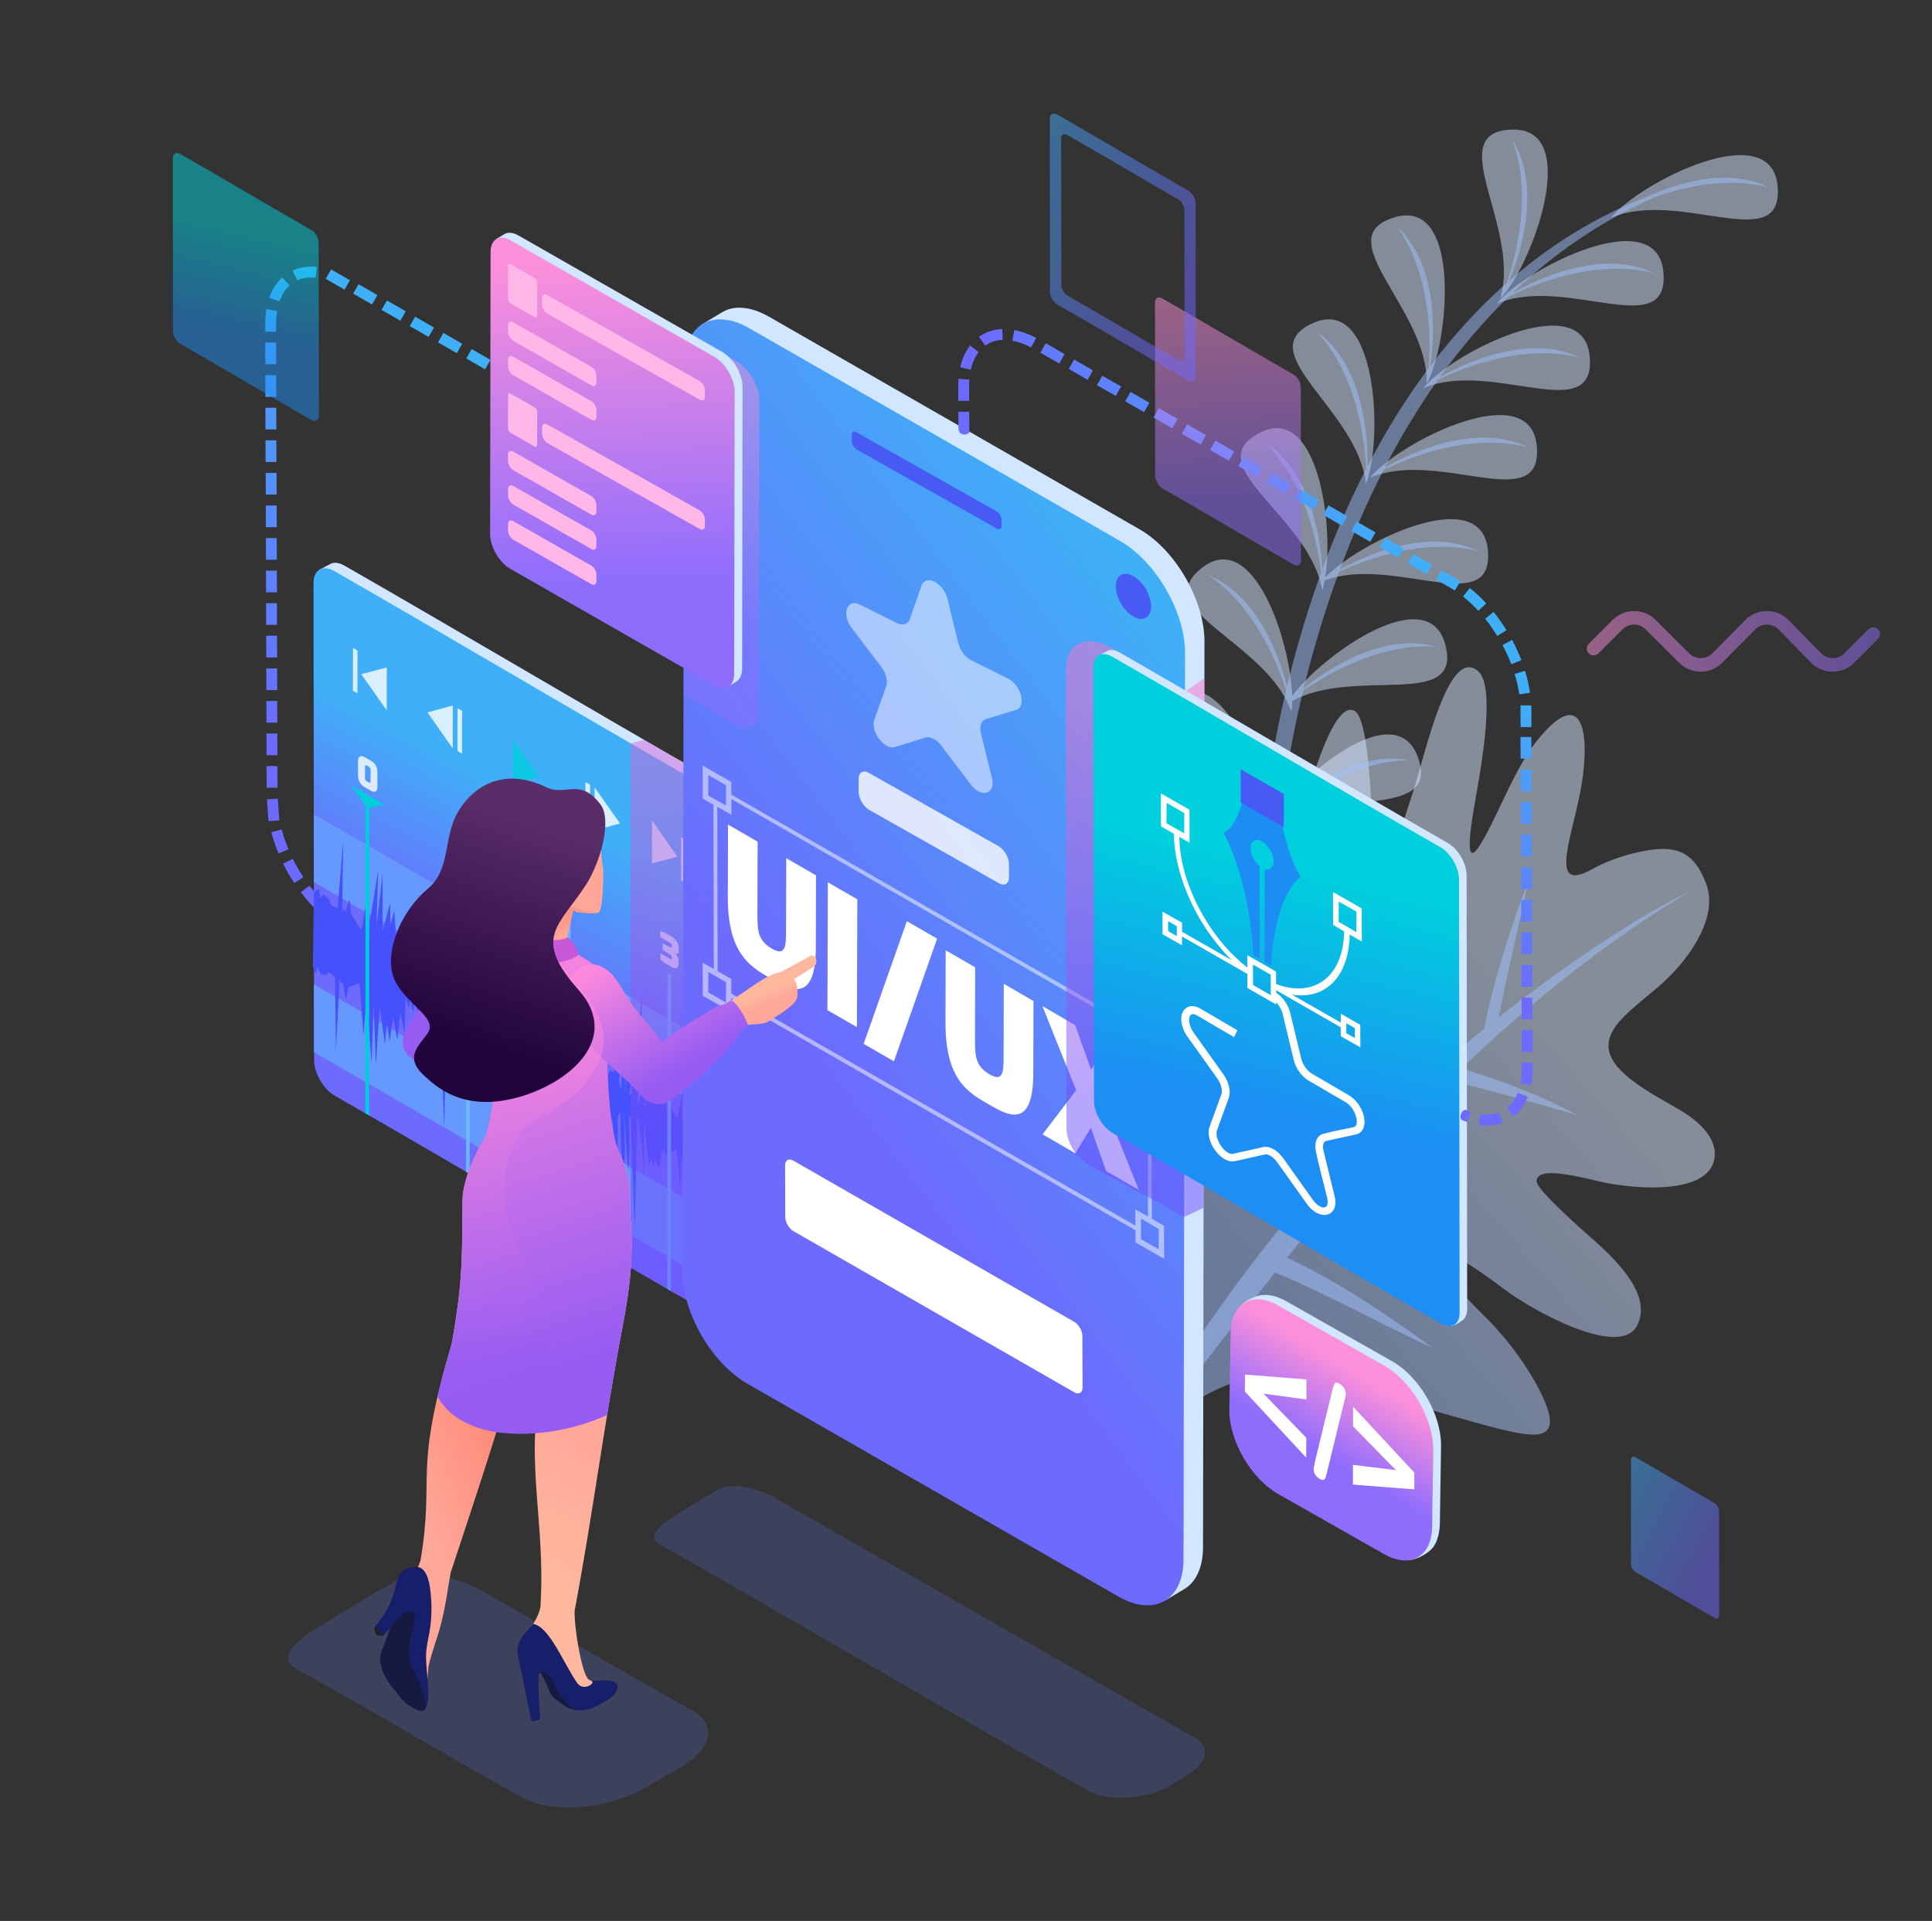 <?xml version="1.0" encoding="utf-8"?>
<!-- Generator: Adobe Illustrator 25.2.0, SVG Export Plug-In . SVG Version: 6.00 Build 0)  -->
<svg version="1.1" id="Layer_1" xmlns="http://www.w3.org/2000/svg" xmlns:xlink="http://www.w3.org/1999/xlink" x="0px" y="0px"
	 viewBox="0 0 2011.3 2000" style="enable-background:new 0 0 2011.3 2000;" xml:space="preserve">
<rect x="0" y="0" width="2011.3" height="2000" fill="#333333" stroke="none"/>
<style type="text/css">
	.st0{opacity:0.5;fill-rule:evenodd;clip-rule:evenodd;fill:url(#SVGID_1_);enable-background:new    ;}
	.st1{opacity:0.5;fill-rule:evenodd;clip-rule:evenodd;fill:#A1C3FF;enable-background:new    ;}
	.st2{opacity:0.5;fill-rule:evenodd;clip-rule:evenodd;fill:#D6E6FF;enable-background:new    ;}
	.st3{opacity:0.2;fill-rule:evenodd;clip-rule:evenodd;fill:#5F7FFB;enable-background:new    ;}
	.st4{fill-rule:evenodd;clip-rule:evenodd;fill:url(#SVGID_2_);}
	.st5{fill-rule:evenodd;clip-rule:evenodd;fill:#D0E7FF;}
	.st6{fill-rule:evenodd;clip-rule:evenodd;fill:url(#SVGID_3_);}
	.st7{fill-rule:evenodd;clip-rule:evenodd;fill:#6699FD;}
	.st8{opacity:0.8;fill-rule:evenodd;clip-rule:evenodd;fill:#FFFFFF;enable-background:new    ;}
	.st9{opacity:0.8;fill-rule:evenodd;clip-rule:evenodd;fill:#00CEDC;enable-background:new    ;}
	.st10{fill-rule:evenodd;clip-rule:evenodd;fill:#4551FB;}
	.st11{fill-rule:evenodd;clip-rule:evenodd;fill:#00CEDC;}
	.st12{fill-rule:evenodd;clip-rule:evenodd;fill:#6BB6FF;}
	.st13{opacity:0.5;fill-rule:evenodd;clip-rule:evenodd;fill:url(#SVGID_4_);enable-background:new    ;}
	.st14{fill-rule:evenodd;clip-rule:evenodd;fill:url(#SVGID_5_);}
	.st15{fill-rule:evenodd;clip-rule:evenodd;fill:#485AF4;}
	.st16{opacity:0.5;fill-rule:evenodd;clip-rule:evenodd;fill:url(#SVGID_6_);enable-background:new    ;}
	.st17{fill-rule:evenodd;clip-rule:evenodd;fill:url(#SVGID_7_);}
	.st18{fill-rule:evenodd;clip-rule:evenodd;fill:#FFB7E8;}
	.st19{fill-rule:evenodd;clip-rule:evenodd;fill:url(#SVGID_8_);}
	.st20{fill-rule:evenodd;clip-rule:evenodd;fill:#FFFFFF;}
	.st21{opacity:0.5;fill-rule:evenodd;clip-rule:evenodd;fill:#FFFFFF;enable-background:new    ;}
	.st22{opacity:0.5;fill-rule:evenodd;clip-rule:evenodd;fill:url(#SVGID_9_);enable-background:new    ;}
	.st23{fill-rule:evenodd;clip-rule:evenodd;fill:url(#SVGID_10_);}
	.st24{fill-rule:evenodd;clip-rule:evenodd;fill:#1C8DF3;}
	.st25{fill-rule:evenodd;clip-rule:evenodd;fill:url(#SVGID_11_);}
	.st26{fill-rule:evenodd;clip-rule:evenodd;fill:url(#SVGID_12_);}
	.st27{fill-rule:evenodd;clip-rule:evenodd;fill:#1F202B;}
	.st28{fill-rule:evenodd;clip-rule:evenodd;fill:#161A40;}
	.st29{fill-rule:evenodd;clip-rule:evenodd;fill:#161F69;}
	.st30{fill-rule:evenodd;clip-rule:evenodd;fill:url(#SVGID_13_);}
	.st31{fill-rule:evenodd;clip-rule:evenodd;fill:url(#SVGID_14_);}
	.st32{fill-rule:evenodd;clip-rule:evenodd;fill:url(#SVGID_15_);}
	.st33{fill-rule:evenodd;clip-rule:evenodd;fill:url(#SVGID_16_);}
	.st34{fill-rule:evenodd;clip-rule:evenodd;fill:url(#SVGID_17_);}
	.st35{opacity:0.5;fill-rule:evenodd;clip-rule:evenodd;fill:url(#SVGID_18_);enable-background:new    ;}
	.st36{fill-rule:evenodd;clip-rule:evenodd;fill:url(#SVGID_19_);}
	.st37{fill-rule:evenodd;clip-rule:evenodd;fill:#FFA698;}
	.st38{fill-rule:evenodd;clip-rule:evenodd;fill:#C758D8;}
	.st39{fill-rule:evenodd;clip-rule:evenodd;fill:url(#SVGID_20_);}
	.st40{opacity:0.5;fill-rule:evenodd;clip-rule:evenodd;fill:url(#SVGID_21_);enable-background:new    ;}
	.st41{opacity:0.5;fill-rule:evenodd;clip-rule:evenodd;fill:url(#SVGID_22_);enable-background:new    ;}
	.st42{opacity:0.5;fill-rule:evenodd;clip-rule:evenodd;fill:url(#SVGID_23_);enable-background:new    ;}
	.st43{opacity:0.5;fill-rule:evenodd;clip-rule:evenodd;fill:url(#SVGID_24_);enable-background:new    ;}
	.st44{opacity:0.5;}
	.st45{fill-rule:evenodd;clip-rule:evenodd;fill:url(#SVGID_25_);}
</style>
<g>
	<g>
		<g>
			
				<linearGradient id="SVGID_1_" gradientUnits="userSpaceOnUse" x1="1261.061" y1="679.46" x2="1591.539" y2="969.599" gradientTransform="matrix(1 0 0 -1 0 2000)">
				<stop  offset="0" style="stop-color:#A3C1FF"/>
				<stop  offset="1" style="stop-color:#D7E7FF"/>
			</linearGradient>
			<path class="st0" d="M1784.8,1206.1c-5,31.6-59,34.7-109.5,26.1c-18.3-3.1-74.3-20.7-75.6-3.1c-1,6.3,20.2,26.3,42.8,47.2
				c20.2,18.6,81.7,65,61.9,103.7c-18,35.1-109.7-16.1-137-36.7c-93.5-70.6-96.6-46.4-20.9,28.1c30.4,29.9,57.1,71.4,64.8,96.2
				c3.9,12.6,4.1,24-10.6,25.8c-16.8,1.9-49.9-8.1-98.9-22c-112.1-31.8-202.6-90.9-322.5,45.4c9-164.4,25-296.5,41.5-448.1
				c3.7-33.8,8.1-69.2,13.3-102.2c7.4-46.5,16.5-87.9,27.7-112.4c3-6.6,6-11.9,8.8-15.9l0.2-0.3c17.4-24.2,31.2-1.1,30.9,59.6
				c-0.1,26.7-0.8,52.1-1.7,81.5c-1.2,41.2-0.2,67.3,4.5,68.2c5.3,0.9,12.3-31.2,28.3-105.5c20.6-95.9,51.9-214.4,77.1-201.7
				c8.3,4.1,15,33.1,18.2,108.5c3.6,134.4,20.8,39.9,43.1-24.3c11.9-37,37.4-155.8,68.6-124.3c13,13.1,7.3,65.3,0.8,105.6
				c-1.5,9.2-3,17.8-4.3,25.2c-1.1,5.9-2,11.3-2.8,16.2c-10.3,64.6,3.1,46.2,28.4-7.9c12.3-26.1,24.8-51.4,38.6-68.4
				c47.6-58.8,54.5-7.2,46.2,45.2c-0.9,5.6-2,11.2-3.2,16.7c-4.4,19.9-9.5,38.6-11.8,52.8c-3.6,22.8,0.1,33.9,26.1,19.5
				c10.9-6.1,26-12.5,45.5-17.1c40.1-9.4,60.1-2.7,73.3,33.5c2.9,8.1,3.4,16.9,2,26.1c-4.3,27-25.5,57.2-52.5,80.3
				c-24.6,21.1-48.2,37.4-51.2,56.7c-0.5,3.2-0.5,6.4,0.2,9.7c4.8,23.8,42.5,43.6,71.4,60.3
				C1777,1171.8,1787.4,1190.1,1784.8,1206.1z"/>
			<path class="st1" d="M1761.1,927c-85.1,50.4-164.8,114-239.7,185.4c44.3,13.1,85.2,29.4,121.1,48.7
				c-44.4-13.2-90.2-25.4-133.9-36.4c-42.6,41.4-83.6,85.2-123.2,130.5c-14.9,17.1-30.2,35.4-45.6,54.3
				c57.1,26.6,106.6,61.2,151.8,94c-56.7-26.1-108.4-55.5-164.2-78.6c-55.1,68.7-111.4,144.7-160.1,207
				c36.5-79.6,106-181.3,171.9-261.5c7.8-70.8,24.6-215.3,44.6-275c-6.6,51.1-16.9,177.5-23.7,250.1c4.2-4.9,8.4-9.7,12.6-14.4
				c43.7-49.2,106.2-106.8,172.4-159.9l0.1-0.7c10.7-54.9,29.2-108.7,45.7-153.2c-9.8,48.9-21.8,94.3-30.6,141.8
				C1630.4,1004,1703.2,955,1761.1,927z"/>
		</g>
		<g>
			<path class="st2" d="M1481.4,404.3c30.5-37.4,167.2-106.2,173.6-32.8C1661.3,444.9,1552.8,373.5,1481.4,404.3L1481.4,404.3z
				 M1323,871.2c0.2-3.2,0.1-6.7-0.2-10.6c62.7-41.5,177.6-5.4,153.2-72.5c-23.4-64.5-124,19.5-153.7,66.9
				c-6.8-57.6-55.8-170.4-104.9-125.4c-51.9,47.6,62.8,68.7,100.9,132.5c-0.5,0.9-0.9,1.9-1.3,2.8c0.7-0.5,1.4-1,2-1.5
				C1320.4,865.9,1321.7,868.5,1323,871.2L1323,871.2z M1344.5,741.1c-1-3-2.3-5.9-3.6-8.8c-0.5,0.3-1.1,0.6-1.6,1
				c0.4-0.6,0.7-1.3,1.1-1.9c-32.4-66.7-144.5-97.9-88.6-140.6c52.8-40.4,91.5,75.5,93.4,133.7c33.4-44.5,141.7-120,159.4-53.5
				c18.4,69.1-93.2,22.7-159.3,58.8C1345.3,733.9,1345,737.7,1344.5,741.1L1344.5,741.1z M1376.5,614.8c1-3.1,1.9-6.6,2.6-10.5
				c71.4-26.8,176.1,40.8,169.9-31.3c-6.1-70.4-132.1-10-169.3,28.1c9.1-56.5-8.6-181.5-68.4-150.4
				C1245.8,484.6,1364.2,538.1,1376.5,614.8L1376.5,614.8z M1677,226.8c30.5-37.4,167.2-106.2,173.6-32.8
				C1856.9,267.4,1748.5,196,1677,226.8L1677,226.8z M1561.8,311.1c33.5-34.7,85.8-178.6,12.1-176.2
				C1500.2,137.3,1583.9,236.6,1561.8,311.1L1561.8,311.1z M1485.2,399.7c23.5-42.2,37.1-194.6-33.5-173.4
				C1381.1,247.5,1487.4,322,1485.2,399.7L1485.2,399.7z M1422,504.2c-7.5-77.4-122.3-138-55-167.9
				C1434.4,306.5,1440.1,459.4,1422,504.2L1422,504.2z M1426.3,497.4c71.4-30.7,179.9,40.6,173.6-32.8
				C1593.5,391.2,1456.8,460,1426.3,497.4L1426.3,497.4z M1558.1,316.3c71.4-30.7,179.9,40.6,173.6-32.8
				C1725.3,210.1,1588.6,278.9,1558.1,316.3z"/>
			<path class="st1" d="M1322.5,800c4.5-27.1,10-54.3,16.4-81.3c-9.5-29.6-33.4-88.4-81.3-119.9c50.5,19.9,73.7,82.3,82.2,116
				c9.7-40.2,21.5-80,35.5-118.7c-3.5-28.9-16-95.3-59.8-136.5c48.4,29.6,59.3,99.7,61.1,132.9c13.2-36,28.4-70.9,45.6-104.4
				c-1.3-27.4-8.9-97.4-51.4-142.7c48.2,33.8,53.5,108.6,52.8,140.1c18.8-36.2,40-70.6,63.8-102.4c2.1-27.8,3-97.5-33.2-147.3
				c43.4,39.4,39.5,113.8,34.9,145.2c23.9-31.6,50.3-60.7,79.5-86.5c9.3-27.1,27.2-93.1,5.3-149.7c31.2,48.2,9.8,117.4-2.8,147.5
				c42.6-37.1,90.8-67.3,145.3-88.2c14.5-6.5,32.3-12.9,51.2-16.4c2.4-0.6,4.9-1.2,7.3-1.8c-1.3,0.4-2.6,0.8-3.9,1.2
				c23.2-3.8,47.8-2.9,69.8,7.8c-41.6-10.7-85.5-1-116.7,9.9c-57.7,25.2-107.3,59.9-149.9,100.6c27.6-15.9,95.2-46.8,147.7-21
				c-61.4-15.7-127.7,12.7-151.2,24.4c-26.6,25.9-50.4,54.1-71.7,83.8c28.4-16.1,94.6-45.5,146.2-20.2
				c-58.9-15.1-122.3,10.5-148.1,22.9c-20.9,29.5-39.4,60.4-55.7,91.8c26.9-15.7,95.5-47.7,148.7-21.6
				c-60.1-15.4-125.1,11.6-149.7,23.7c-17.6,34.3-32.7,69.3-45.5,103.8c29.4-16.3,93.8-44,144.3-19.1
				c-56.8-14.5-117.8,8.7-145.2,21.5c-15.3,41.7-27.4,82.8-36.8,121.2c26.5-21.3,84.5-58.7,138-43.2
				c-57.9-4.4-113.5,28.4-138.6,45.9c-7,28.8-12.4,56.2-16.6,81.2c-2.5,15.1-4.8,30.6-6.9,46.4c24.4-23.5,79-66.2,133.8-55.4
				c-58.2,0.7-110.8,38.5-134.2,58.1c-5.2,40.7-8.9,83.6-10.8,127.5l-17.5,47.6c0.4-65.7,5.2-126.5,11.2-175.7
				c-12.1-28.7-41.1-85.1-91.5-112.1c51.9,15.3,80.5,75.1,92.1,108C1318,828.7,1320.3,813.5,1322.5,800z"/>
		</g>
	</g>
</g>
<g>
	<path class="st3" d="M1240.3,1807.2l-438.8-250.6c-16.3-7.4-40.2-14.5-56.2-4.7l-40.9,24.9c-8.2,5-35.3,21.6-17.2,31.5
		c53.2,28.9,393.2,227.6,447.2,256.9c10.2,5.6,25.2,7.6,40.9,6.3c15.6-1.3,31.8-5.5,44.3-13.2l16.3-10.1
		c11.5-7.1,17.9-14.9,18.5-22.4C1255,1818.5,1250.3,1811.7,1240.3,1807.2z"/>
	<g>
		
			<linearGradient id="SVGID_2_" gradientUnits="userSpaceOnUse" x1="231.405" y1="1255.168" x2="492.456" y2="1580.454" gradientTransform="matrix(1 0 0 -1 0 2000)">
			<stop  offset="0" style="stop-color:#6D6AFE"/>
			<stop  offset="1" style="stop-color:#3FB0F7"/>
		</linearGradient>
		<path class="st4" d="M337,954.6c6,5.2,12.4,9.8,19.2,13.8l5.7-9.8c-6.2-3.6-12.1-7.9-17.5-12.6L337,954.6L337,954.6z M290.8,854.1
			l-11.3,0.8l-1.6-22.6l11.3-0.8L290.8,854.1L290.8,854.1z M364.3,291.8l-5.6,9.8l-19.6-11.3l5.6-9.8L364.3,291.8L364.3,291.8z
			 M550.9,397.9l-1.1-0.6l-5.6,9.8l1.1,0.6L550.9,397.9L550.9,397.9z M540.1,391.6l-5.6,9.8l-19.6-11.3l5.6-9.8L540.1,391.6
			L540.1,391.6z M510.6,374.7l-5.6,9.8l-19.6-11.3l5.6-9.8L510.6,374.7L510.6,374.7z M481.2,357.9l-5.6,9.8L456,356.4l5.6-9.8
			L481.2,357.9L481.2,357.9z M451.8,341l-5.6,9.8l-19.6-11.3l5.6-9.8L451.8,341L451.8,341z M422.4,324.1l-5.6,9.8l-19.6-11.3
			l5.6-9.8L422.4,324.1L422.4,324.1z M392.9,307.2l-5.6,9.8l-19.6-11.3l5.6-9.8L392.9,307.2L392.9,307.2z M329.8,277.9h-0.3
			c-8.6-0.9-16.9,0.1-24.8,3.7l4.7,10.3c5.8-2.7,12.8-3.4,19.1-2.7L329.8,277.9L329.8,277.9z M293.8,288.8
			c-6.1,5.6-10.9,13.3-13.5,21.2l10.7,3.7l0.4-1.1c2.2-5.8,5.4-11.2,10.1-15.4L293.8,288.8L293.8,288.8z M277.3,321.8
			c-0.8,5.1-1.2,10.1-1.2,15.3v8.2h11.3v-8.2c0-4.6,0.4-8.9,1.1-13.4L277.3,321.8L277.3,321.8z M276.1,356.6h11.3l0.1,22.6h-11.3
			L276.1,356.6L276.1,356.6z M276.2,390.6h11.3l0.1,22.6h-11.3L276.2,390.6L276.2,390.6z M276.3,424.5h11.3l0.1,22.6h-11.3
			L276.3,424.5L276.3,424.5z M276.4,458.4h11.3l0.1,22.6h-11.3L276.4,458.4L276.4,458.4z M276.6,492.3h11.3l0.1,22.6h-11.3
			L276.6,492.3L276.6,492.3z M276.7,526.3H288l0.1,22.6h-11.3L276.7,526.3L276.7,526.3z M276.8,560.2h11.3l0.1,22.6h-11.3
			L276.8,560.2L276.8,560.2z M276.9,594.1h11.3l0.1,22.6H277L276.9,594.1L276.9,594.1z M277,628h11.3l0.1,22.6h-11.3L277,628
			L277,628z M277.1,661.9h11.3l0.1,22.6h-11.3L277.1,661.9L277.1,661.9z M277.2,695.9h11.3l0.1,22.6h-11.3L277.2,695.9L277.2,695.9z
			 M277.3,729.8h11.3l0.1,22.6h-11.3L277.3,729.8L277.3,729.8z M277.4,763.7h11.3l0.1,22.6h-11.3L277.4,763.7L277.4,763.7z
			 M277.5,797.6h11.3l0.1,22.6h-11.3L277.5,797.6L277.5,797.6z M277.6,832.3L277.6,832.3L277.6,832.3L277.6,832.3z M282.4,866.5
			c2,7.5,4.6,14.9,7.6,22.1l10.4-4.4c-2.9-6.5-5.3-13.8-7.1-20.6L282.4,866.5L282.4,866.5z M294.8,899.2c2.9,6.5,7.7,14.2,11.6,20.2
			l9.4-6.2c-3.8-5.9-8-12.6-10.9-19L294.8,899.2L294.8,899.2z M313.2,928.9c4.7,6.2,9.8,12.1,15.3,17.7l8-8
			c-5.1-5.2-9.9-10.7-14.3-16.5L313.2,928.9z"/>
		<g>
			<g>
				<g>
					<g>
						<path class="st5" d="M332.8,593c4.1-2.2,8.3-4.3,12.4-6.5c3.7-1.2,8.3-0.5,13.4,2.4c125.5,72,250.8,146.5,376.3,218.5
							c11.8,6.8,21.4,23.4,21.4,37l0.6,496.9c0,6.2-2,10.7-5.3,13.1c-3.9,2.9-9.8,6.9-14.8,7.5c-1.9,0.2-3.8,0-5.6-1.1
							c-125.5-72-248.5-152.9-374-224.9c-11.8-6.8-21.4-23.4-21.4-37L332.8,593z"/>
						
							<linearGradient id="SVGID_3_" gradientUnits="userSpaceOnUse" x1="517.404" y1="987.526" x2="600.995" y2="1144.991" gradientTransform="matrix(1 0 0 -1 0 2000)">
							<stop  offset="0" style="stop-color:#6D6AFE"/>
							<stop  offset="1" style="stop-color:#3FB0F7"/>
						</linearGradient>
						<path class="st6" d="M326.4,606.8c0-13.6,9.7-19.1,21.5-12.3C473.4,666.5,598.7,741,724.2,813c11.8,6.8,21.4,23.4,21.4,37
							l0.6,496.9c0,13.6-9.7,19.1-21.5,12.3c-125.5-72-250.8-146.5-376.3-218.5c-11.8-6.8-21.4-23.4-21.4-37L326.4,606.8z"/>
					</g>
					<g>
						<g>
							<polygon class="st7" points="326.8,847.8 745.8,1089.7 745.9,1160.6 326.8,918.4 							"/>
							<polygon class="st7" points="326.8,1024.8 745.8,1266.8 745.9,1337.7 326.8,1095.5 							"/>
						</g>
						<g>
							<path class="st8" d="M602.1,929c0-6-2.6-11.8-8.5-15.2c-5.4-3.1-8.3-4.3-11.3-5.2v6.2l8.4,4.8c2.9,1.7,4.2,2.7,4.2,5.3
								c0,3.2-9.3,6.4-12.3,7.1v7.2l19.5,11.2V943l-7.8-4.5C596.5,937.3,602.1,934.8,602.1,929z"/>
							<path class="st8" d="M706.6,988.9v-1.6c0-5.1-2.9-9.6-7-12c-1-0.6-1.9-1.1-2.9-1.7c-3.4-2-6.8-3.7-9.4-4.2v6.2l8.6,5
								c2,1.1,3.5,2,3.5,4.2v0.4c0,2-0.9,1.4-3.5,0.1l-6.1-3.1v6.8l6.1,3.8c2.4,1.5,3.4,2.2,3.4,4.1v0.4c0,2-0.8,1.6-3.6-0.1
								l-8.2-4.7v6.4c2.9,2.8,6.7,5,10.5,7.3c0.4,0.2,0.8,0.5,1.2,0.7c4.5,2.6,7.3,1.3,7.3-3.9v-1.3c0-3.2-0.8-6.1-3.1-8.4
								C705.7,993.8,706.6,992.1,706.6,988.9z"/>
							<path class="st8" d="M385.7,813.2c0,2.3-0.9,2-2,1.3l-1.6-0.9c-0.8-0.5-2.1-1.3-2.1-3.8v-11.4c0-0.5,0-2.5,1.8-1.4l2.2,1.2
								c1,0.6,1.8,1.5,1.8,3.5L385.7,813.2L385.7,813.2z M386.1,792l-6.1-3.5c-4.7-2.7-7.3-1.1-7.3,4.5v14.4c0,5.1,2.4,9.5,7.2,12.3
								l6.1,3.5c4.4,2.5,6.9,0.9,6.9-4.1v-14.9C393,799.8,391.5,795.1,386.1,792z"/>
							<polygon class="st8" points="486.1,851.9 481.6,852.8 481.6,858.1 486,859.7 485.9,883.1 493.1,887.3 493.2,856 							"/>
						</g>
						<g>
							<polygon class="st8" points="471.3,779.2 471.4,734.6 445,741.7 							"/>
							<polygon class="st8" points="476.3,737.4 476.2,781.9 481,784.7 481.1,740.2 							"/>
							<polygon class="st8" points="376.1,701.9 402.6,739.6 402.7,694.9 							"/>
							<polygon class="st8" points="367.4,719.2 372.1,721.9 372.2,677.3 367.5,674.5 							"/>
							<polygon class="st8" points="619,819.8 618.9,864.4 645.5,857.4 							"/>
							<polygon class="st8" points="609.4,858.9 614.1,861.6 614.3,817 609.5,814.3 							"/>
							<polygon class="st9" points="534.3,770.8 534.2,815.5 560.6,808.4 							"/>
							<polygon class="st8" points="678.7,899 705.2,891.9 678.8,854.3 							"/>
							<polygon class="st8" points="709.1,871.8 709,916.4 713.8,919.3 714,874.6 							"/>
						</g>
						<path class="st10" d="M326.8,929l5.1-3.6l1.7,9.3l3.2-3.7l5.8,5.5l2.1,6.1l6.8,2.8l5.8-70.2l-1.1,74.5l1.7-3.7l1.7,3.3
							l2.4-7.8l1.9-4.8l1.7,15.1l5.1,8c0,0,5.3,9.1,5.8,7.8c0.4-1.3,7.5-45.1,7.5-45.1l0.4,40.8l9.4-58l-1.9,60.4l6.4-56.7v61.1
							L406,940l0.6,22.1l3.8-13.7l1.9,27.5l5.8-17.2l1.1,30l6-15l-1.3,21.3l-0.4,15.1l3.8-7.2l0.9,11c0,0,3.4-11.1,3.8-7.7
							c0.4,3.4,1.5,12.9,1.5,12.9s3.8-13.9,4.1-11.9s3.5,3.2,3.8,1.5c2.7-15.4,5-30,8.3-44.2l-3.4,54.5l2,8.7l3.1-33.6l4.3-22.8
							v22.2l-3.4,34.4c-1.4,14.5,4-25.8,6.4-40.2c0,0,1.7-10.2,1.7-5.9s-0.4,21.3-0.4,21.3l-2.6,30.1l1.6,0.7L470.7,929l-5.1,116
							c6-19.3,8-32.1,10.7-52.3l-2.6,39.1l-1.3,16.6l5.1-26.2l3.4-11.3l1.3,8.2l2.6-5.8l1.7,10.4l3.4-5.4l1.9,5.5l0.2,18.4l1.7-6.7
							l0.4,7.7l3.4-4.1l0.4,5.2l4.9,6.3l4.5,7.8l6-32.1l-0.9,33.3l8.9-56.5l-1.2,56.1c8.7-32.5,14-133.4,12.4-99.3L529,1033l0.9-1
							l1.7,9.3l3.2-3.7l5.8,5.5l2.1,6.1l6.8,2.8l5.8-70.2l-1.1,74.5l1.7-3.7l1.7,3.3l2.4-7.8l1.9-4.8l1.7,15.1l5.1,8
							c0,0,5.3,9.1,5.8,7.8c0.4-1.3,7.5-45.1,7.5-45.1l0.4,40.8l9.4-58l-1.9,60.4l6.4-56.7v61.1l7.7-30.1l0.6,22.1l3.8-13.7
							l1.9,27.5l5.8-17.2l1.1,30l6-15l-1.3,21.3l-0.4,15.1l3.8-7.2l0.9,11c0,0,3.4-11.1,3.8-7.7s1.5,12.9,1.5,12.9
							s3.8-13.9,4.1-11.9c0.2,1.9,3.5,3.2,3.8,1.5c2.7-15.4,5-30,8.3-44.2l-3.4,54.5l2,8.7l3.1-33.6l4.3-22.8v22.2l-3.4,34.4
							c-1.4,14.5,4-25.8,6.4-40.2c0,0,1.7-10.2,1.7-5.9c0,4.3-0.4,21.3-0.4,21.3l-2.6,30.1l1.6,0.7l11.7-104.9l-5.1,116
							c6-19.3,8-32.1,10.7-52.3l-2.6,39.1l-1.3,16.6l5.1-26.2l3.4-11.3l1.3,8.2l2.6-5.8l1.7,10.4l3.4-5.4l1.9,5.5l0.2,18.4l1.7-6.7
							l0.4,7.7l3.4-4.1l0.4,5.2l4.9,6.3l4.5,7.7l6-32.1l-0.9,33.3l8.9-56.5l-1.2,56.1c6.1-32.6,11.6-134.9,12.4-99.3l2.3,109.4
							l7.1-3.9l1.3,9.9l4.5-2.6l-0.1,76.4l-4.9-10.1l-5.4-0.2l-5.4-6.9l-7.7,86.1c-3.2,35.6,0.9-70.9-5.4-113.6l-2.5,57.3l-4.8-66.8
							l-1.4,34.2l-3.6-39.1l-4.8,2.4l-5.1,0.4l-0.8,4.6l-3-8.1l-0.9,7.2l-1.2-8.7l-1.4,18.1l-2.2,3.2l-2.9-9.4l-2.3,8.3l-2.1-8.8
							l-1.8,6.6l-2.5-15.3l-3.2-32.2l0.1,18l-0.1,41.9c-1.2-23.2-2.3-38.4-6.8-64.7l-2.7,121.6l-4.3-118.3l-1.6-1.2l0.5,33
							c0,0-0.7,17.5-1,21.8s-1.3-7.9-1.3-7.9c-1.3-17.2-3.9-63.9-3.5-47.7l1,38.3l-1.5,22.1l-2.6-27.8l-0.8-37.1l-2.5,6.2l-0.3,58.3
							c-2.3-18-3.5-35.3-5.1-53.9c-0.2-2-3.5-4.7-3.8-3s-3.1-16.7-3.1-16.7s-1.7,8.2-2.3,11.1c-0.6,2.9-3.2-12.2-3.2-12.2l-1.5,9.9
							l-3.2-11.8l-0.6,15.6l-0.2,22.7l-4.8-22.1l-3,28.6l-4.4-23.9l-3.7,25.1l-2.8-18.2l-2.1,21.2l-5.4-39.1l-4,60.9l-2.4-64.1
							l-2.1,62.4l-5.2-68.9l-3.1,40.2c0,0-3.9-52-4.2-53.8c-0.3-1.8-6.1,1-6.1,1l-5.5,1.9l-2.6,13l-1.5-7.1l-1.7-10.5l-1.9,1.3
							l-1.4-5.8l-3.9,75.5l-0.9-76.7l-6.8-5.4l-2.5,3.6l-5.9-1.4l-2.8-7.4l-2.3,7.2l-1.2-3.2l-1.9,100.6
							c-0.7,35.9,0.9-70.9-5.4-113.6l-2.5,57.3l-4.8-66.8l-1.4,34.2l-3.6-39.1l-4.8,2.4l-5.1,0.4l-0.8,4.6l-3-8.1l-0.9,7.2l-1.2-8.7
							l-1.4,18.1l-2.2,3.2l-2.9-9.4l-2.3,8.3l-2.1-8.8l-1.8,6.6l-2.5-15.3l-3.2-32.2l0.1,18l-0.1,41.9c-1.2-23.2-2.3-38.4-6.8-64.7
							l-2.7,121.6l-4.3-118.3l-1.6-1.2l0.5,33c0,0-0.7,17.5-1,21.8s-1.3-7.9-1.3-7.9c-1.3-17.2-3.9-63.9-3.5-47.7l1,38.3l-1.5,22.1
							l-2.6-27.8l-0.8-37.1l-2.5,6.2l-0.3,58.3c-2.3-18-3.5-35.3-5.1-53.9c-0.2-2-3.5-4.7-3.8-3s-3.1-16.7-3.1-16.7
							s-1.7,8.2-2.3,11.1c-0.6,2.9-3.2-12.2-3.2-12.2l-1.5,9.9l-3.2-11.8l-0.6,15.6l-0.2,22.7l-4.8-22.1l-3,28.6l-4.4-23.9
							l-3.7,25.1l-2.8-18.2l-2.1,21.2l-5.4-39.1l-4,60.9l-2.4-64.1l-2.1,62.4l-5.2-68.9l-3.1,40.2c0,0-3.9-52-4.2-53.8
							c-0.3-1.8-6.1,1-6.1,1l-5.5,1.9l-2.6,13l-1.5-7.1l-1.7-10.5l-1.9,1.3l-1.4-5.8l-3.9,75.5l-0.9-76.7l-6.8-5.4l-2.5,3.6
							l-5.9-1.4l-2.8-7.4l-2.3,7.2l-2.8-7.4L326.8,929z"/>
						<g>
							<polygon class="st11" points="365.1,817.5 380.9,839.2 382.5,841.5 384.2,841.1 400.1,837.8 							"/>
							<g>
								<path class="st12" d="M694.9,1013.1c-0.1,38.5-0.2,185.7-0.3,328.8l3.9,2.3c0.1-143.1,0.2-290.3,0.3-328.8L694.9,1013.1
									L694.9,1013.1z M593.7,1283.4c0.1-143,0.2-290,0.3-328.5l-3.9-2.3c-0.1,38.5-0.2,185.5-0.3,328.5L593.7,1283.4L593.7,1283.4
									z M489,1222.2c0.1-142.8,0.2-289.4,0.3-327.8l-3.9-2.3c-0.1,38.4-0.2,185-0.3,327.8L489,1222.2z"/>
								<path class="st11" d="M380.6,831.7c-0.1,38.4-0.2,184.7-0.3,327.4l3.9,2.3c0.1-142.7,0.2-289,0.3-327.4
									C383.1,833.1,382.2,832.6,380.6,831.7z"/>
							</g>
						</g>
					</g>
				</g>
				
					<linearGradient id="SVGID_4_" gradientUnits="userSpaceOnUse" x1="644.554" y1="1371.723" x2="719.643" y2="821.753" gradientTransform="matrix(1 0 0 -1 0 2000)">
					<stop  offset="0" style="stop-color:#FD70CB"/>
					<stop  offset="1" style="stop-color:#6E4DFD"/>
				</linearGradient>
				<path class="st13" d="M670.4,770.2c21.5,12.4,42.9,24.8,64.4,37.1c11.8,6.8,21.4,23.4,21.4,37l0.6,496.9c0,6.2-2,10.7-5.3,13.1
					c-3.9,2.9-9.8,6.9-14.8,7.5h-0.1c-3.4,0.6-7.5-0.2-11.9-2.7c-22.7-13-45.5-26.2-68.2-39.3V774.1L670.4,770.2z"/>
			</g>
			<g>
				<g>
					<path class="st5" d="M1252.4,1611.2c-0.1,21.3-7.7,36.4-19.8,43.4l-19.3,11.6c-66.2-28.3-41.6-363.8-45.7-459.2l20.3-500.6
						c-17.1-29.9-82.9-55.9-67.5-116.9l-194.1-90.8c-8.6-5.9-235.1-137-194.4-161.6c6.8-4.1,13.5-8.3,20.2-12.2
						c15-8.9,34.1-3.4,48.2,4.7l0,0l0,0l386.1,221.5c37.9,21.8,67.6,74.7,67.5,116.9L1252.4,1611.2z"/>
					
						<linearGradient id="SVGID_5_" gradientUnits="userSpaceOnUse" x1="840.839" y1="898.374" x2="1301.196" y2="1247.905" gradientTransform="matrix(1 0 0 -1 0 2000)">
						<stop  offset="0" style="stop-color:#6D6AFE"/>
						<stop  offset="1" style="stop-color:#3FB0F7"/>
					</linearGradient>
					<path class="st14" d="M712.2,380.5c0.1-20.9,7.3-35.8,19-43c12.4-7.6,29.7-6.8,48.9,4.3l386.1,221.5
						c37.4,21.6,67.6,74,67.5,116.9l-1.6,943.2c-0.1,42.9-30.6,60.3-68,38.7L778,1440.6c-37.4-21.6-67.6-74-67.5-116.9L712.2,380.5z
						"/>
				</g>
				<g>
					<path class="st15" d="M1179.9,642c10.1,5.8,18.3,1.1,18.4-10.5c0-11.6-8.1-25.8-18.3-31.6c-10.1-5.8-18.3-1.2-18.4,10.5
						C1161.6,621.9,1169.7,636.1,1179.9,642z"/>
					<path class="st15" d="M886.7,452.9c0-3.2,2.3-4.4,5-2.8c40.1,22.7,105.9,59.7,146,82.4c2.8,1.6,5,5.5,5,8.7v6.3
						c0,3.2-2.3,4.4-5,2.8c-40.1-22.7-105.9-59.7-146-82.4c-2.8-1.6-5-5.5-5-8.7V452.9z"/>
				</g>
			</g>
			<g>
				
					<linearGradient id="SVGID_6_" gradientUnits="userSpaceOnUse" x1="748.919" y1="1634.964" x2="752.107" y2="1337.765" gradientTransform="matrix(1 0 0 -1 0 2000)">
					<stop  offset="0" style="stop-color:#FD90DA"/>
					<stop  offset="1" style="stop-color:#8E6DFD"/>
				</linearGradient>
				<path class="st16" d="M715.2,346.6l52.1,30c12.8,7.4,23.2,25.4,23.2,40.2l-0.6,323.9c0,14.7-11.3,20.7-24.1,13.3l-54.1-31.1
					L715.2,346.6z"/>
				<g>
					<g>
						<path class="st5" d="M772.6,696.2c0,6.6-2.4,11.3-6.2,13.5c-2.7,1.7-5.5,3.4-8.2,5c-19.9-8.5-12.8-114.3-14-143l6.3-155.7
							c-5.3-9.3-25.8-17.4-21-36.4l-60.4-28.3l-151.6-92.9l0,0l0,0c-0.2-1.3-2.1-8.7-1.3-9.2c0.8-0.5,1.8-1.1,2.7-1.7l0,0
							c2.1-1.2,4.1-2.5,6.1-3.7c4.7-2.8,10.6-1.1,15,1.5l0,0l0,0l212,121.2c11.8,6.8,21,23.2,21,36.4L772.6,696.2z"/>
						
							<linearGradient id="SVGID_7_" gradientUnits="userSpaceOnUse" x1="630.997" y1="1732.701" x2="641.291" y2="1393.78" gradientTransform="matrix(1 0 0 -1 0 2000)">
							<stop  offset="0" style="stop-color:#FD90DA"/>
							<stop  offset="1" style="stop-color:#8E6DFD"/>
						</linearGradient>
						<path class="st17" d="M510.7,262.4c0-13.4,9.5-18.8,21.1-12l212,121.2c11.6,6.7,21,23,21,36.4l-0.5,293.4
							c0,13.4-9.5,18.8-21.1,12l-212-121.2c-11.6-6.7-21-23-21-36.4L510.7,262.4z"/>
					</g>
					<g>
						<g>
							<path class="st18" d="M529,276.5c0-1.6,1.1-2.2,2.5-1.4l25.3,14.5c1.4,0.8,2.5,2.7,2.5,4.3l-0.1,35c0,1.6-1.1,2.2-2.5,1.4
								l-25.3-14.5c-1.4-0.8-2.5-2.8-2.5-4.3L529,276.5z"/>
							<path class="st18" d="M564.4,310.3c0-3.4,2.4-4.8,5.4-3c43.6,24.6,115,64.8,158.6,89.5c3,1.8,5.4,6,5.4,9.5v6.8
								c0,3.4-2.5,4.8-5.4,3c-43.6-24.6-115-64.8-158.6-89.5c-3-1.8-5.4-6-5.4-9.5V310.3z"/>
						</g>
						<path class="st18" d="M528.9,338.6c0-3.4,2.4-4.8,5.4-3c43.6,24.6,37.6,21.6,81.2,46.2c3,1.8,5.4,6,5.4,9.5v6.8
							c0,3.4-2.5,4.8-5.4,3c-43.6-24.6-37.6-21.6-81.2-46.2c-3-1.8-5.4-6-5.4-9.5V338.6z"/>
						<path class="st18" d="M528.9,374.4c0-3.4,2.4-4.8,5.4-3c43.6,24.6,37.6,21.6,81.2,46.2c3,1.8,5.4,6,5.4,9.5v6.8
							c0,3.4-2.5,4.8-5.4,3c-43.6-24.6-37.6-21.6-81.2-46.2c-3-1.8-5.4-6-5.4-9.5V374.4z"/>
						<g>
							<path class="st18" d="M529,411.2c0-1.6,1.1-2.2,2.5-1.4l25.3,14.5c1.4,0.8,2.5,2.7,2.5,4.3l-0.1,35c0,1.6-1.1,2.2-2.5,1.4
								l-25.3-14.5c-1.4-0.8-2.5-2.7-2.5-4.3L529,411.2z"/>
							<path class="st18" d="M564.4,444.9c0-3.4,2.4-4.8,5.4-3c43.6,24.6,115,64.8,158.6,89.5c3,1.8,5.4,6,5.4,9.5v6.8
								c0,3.4-2.5,4.8-5.4,3c-43.6-24.6-115-64.8-158.6-89.5c-3-1.8-5.4-6-5.4-9.5V444.9z"/>
						</g>
						<path class="st18" d="M528.9,473.2c0-3.4,2.4-4.8,5.4-3c43.6,24.6,37.6,21.6,81.2,46.2c3,1.8,5.4,6,5.4,9.5v6.8
							c0,3.4-2.5,4.8-5.4,3c-43.6-24.6-37.6-21.6-81.2-46.2c-3-1.8-5.4-6-5.4-9.5V473.2z"/>
						<path class="st18" d="M528.9,509c0-3.4,2.4-4.8,5.4-3c43.6,24.6,37.6,21.6,81.2,46.2c3,1.8,5.4,6,5.4,9.5v6.8
							c0,3.4-2.5,4.8-5.4,3c-43.6-24.6-37.6-21.6-81.2-46.2c-3-1.8-5.4-6-5.4-9.5V509z"/>
						<path class="st18" d="M528.9,545.6c0-3.4,2.4-4.8,5.4-3c43.6,24.6,37.6,21.6,81.2,46.2c3,1.8,5.4,6,5.4,9.5v6.8
							c0,3.4-2.5,4.8-5.4,3c-43.6-24.6-37.6-21.6-81.2-46.2c-3-1.8-5.4-6-5.4-9.5V545.6z"/>
					</g>
				</g>
			</g>
			<g>
				<path class="st5" d="M1289.1,1383.8c0-11.1-2.6-18.1,2.3-24.1c3.7-4.6,12.2-8.6,16.7-10.1c8.7-3,19.6-1.4,31.6,5.5l110.3,62.6
					c27.8,16.1,50.3,55,50.2,87l-1.2,79.6c0,9.9-2.1,22.6-9.7,29.5c-5.4,5-14.9,9.9-22,10.5c-7.2,0.6-10-6.1-18.9-11.2l-110.3-62.6
					c-27.8-16.1-50.3-55-50.2-87L1289.1,1383.8z"/>
				
					<linearGradient id="SVGID_8_" gradientUnits="userSpaceOnUse" x1="1420.006" y1="567.182" x2="1372.044" y2="488.388" gradientTransform="matrix(1 0 0 -1 0 2000)">
					<stop  offset="0" style="stop-color:#FD90DA"/>
					<stop  offset="1" style="stop-color:#8E6DFD"/>
				</linearGradient>
				<path class="st19" d="M1281.1,1388.5c0.1-32,22.7-44.9,50.5-28.8l110.3,62.6c27.8,16.1,50.3,55,50.2,87l-1.2,79.6
					c-0.1,31.9-22.8,44.9-50.6,28.8l-110.3-62.6c-27.8-16.1-50.3-55-50.2-87L1281.1,1388.5z"/>
				<g>
					<polygon class="st20" points="1408.6,1464.5 1472.4,1533.2 1472.4,1550.6 1408.4,1545.7 1408.5,1525.1 1453.2,1530.6 
						1408.6,1485 					"/>
					<path class="st20" d="M1399.3,1445.3c1.2,1.9,1.7,3.8,1.7,5.8c0,1.5-0.5,4-1.4,7.4l-18,73.9c-0.6,2.5-1.1,4.3-1.6,5.7
						c-0.5,1.4-1.1,2.2-2.1,2.6c-0.9,0.4-2.2,0.1-3.9-0.9c-4.3-2.5-6.4-6-6.4-10.2c0-1.1,0.4-3.7,1.3-7.7l18-73.9
						c0.9-3.9,1.8-6.5,2.7-7.6c0.8-1.2,2.5-1.1,4.9,0.3C1396.6,1442,1398.2,1443.4,1399.3,1445.3z"/>
					<polygon class="st20" points="1296,1448.8 1296.1,1431.1 1360.1,1436.2 1360,1457 1315.4,1451 1359.9,1496.9 1359.8,1517.6 
											"/>
				</g>
			</g>
			<g>
				<g>
					<path class="st21" d="M1049.4,706.5l-38.2-19c-6.2-3.1-11.6-10.2-13.5-17.7l-11.4-46.4c-2-8.3-7.7-14.8-13.4-17.7
						c-5.7-2.8-11.4-2-13.6,4.2l-12.1,34.6c-1.9,5.6-7.5,7.3-13.6,4.2l-38.2-19.1c-13.8-7-19.8,9.8-8.6,24.4l30.7,40.4
						c5,6.5,7,14.7,5,20.2l-12.2,34.6c-3.4,9.5,4.5,23.1,13.4,27.5c2.8,1.4,5.7,1.9,8.4,1l31.1-9.7c2.5-0.8,5.5-0.3,8.4,1.1
						c2.9,1.5,5.9,3.9,8.3,7.2l30.7,40.5c2.6,3.5,5.5,5.9,8.3,7.3c8.9,4.4,16.9-1.3,13.8-14l-11.5-46.4c-1.8-7.4,0.3-13.6,5.4-15.1
						l31.2-9.5C1068.8,735.8,1063.2,713.4,1049.4,706.5z"/>
					<path class="st8" d="M893.9,810.8c0-6.9,4.9-9.5,10.8-6l134.9,76.2c6,3.5,10.8,12,10.8,18.8v13.6c0,6.9-4.9,9.5-10.8,6
						l-134.9-76.3c-6-3.5-10.8-12-10.8-18.8V810.8z"/>
				</g>
				<path class="st20" d="M817.3,1213.3c0-5.4,3.9-7.6,8.6-4.9c62.2,35.7,230.2,132.1,292.4,167.8c4.7,2.7,8.5,9.3,8.5,14.8
					l0.2,53.7c0,5.4-3.9,7.6-8.6,4.9c-62.2-35.7-230.2-132.1-292.4-167.8c-4.7-2.7-8.5-9.3-8.5-14.8L817.3,1213.3z"/>
				<g>
					<g>
						<polygon class="st20" points="1186.7,1106.2 1152.7,1086.5 1135.9,1113.7 1119.3,1067.3 1085.2,1047.5 1120.3,1135.1 
							1085.4,1181 1119.4,1200.7 1135.7,1174.3 1151.5,1219.2 1185.5,1238.8 1151.1,1152.9 						"/>
						<path class="st20" d="M1044.8,1099.4c0,16.3-0.3,27.4-14.5,19.2c-15-8.7-15.3-19.3-15.3-36.4l0.2-75.1l-30.7-17.7l-0.2,75.1
							c-0.2,57.9,22.2,72.1,42.9,84.1c1,0.6,2,1.2,3,1.7c19.2,11.1,45.4,25.8,45.5-33l0.2-75.1l-30.9-17.9L1044.8,1099.4z"/>
						<polygon class="st20" points="899.1,1086.8 930.6,1105 975.6,977.3 944.1,959.1 						"/>
						<polygon class="st20" points="861.4,1051.7 892.1,1069.4 892.5,936.3 861.8,918.6 						"/>
						<path class="st20" d="M818.3,968.6c0,16.3-0.4,27.3-14.5,19.2c-15.1-8.7-15.3-19.3-15.3-36.4l0.2-75.1l-30.8-17.8l-0.2,75.1
							c-0.2,57.9,22.3,72.2,43,84.2c1,0.6,2,1.2,3,1.7c19.1,11.1,45.4,25.8,45.6-33l0.2-75.1l-31-17.9L818.3,968.6z"/>
					</g>
					<path class="st21" d="M737.3,828.2l0.1-21.3l18.4,10.6l-0.1,21.1L737.3,828.2L737.3,828.2z M737.3,1033.3l0.1-21.3l18.4,10.6
						l-0.1,21.1L737.3,1033.3L737.3,1033.3z M1187.8,1085.1l0.1-21.3l18.4,10.6l-0.1,21.1L1187.8,1085.1L1187.8,1085.1z
						 M1187.8,1290.2l0.1-21.3l18.4,10.6l-0.1,21.1L1187.8,1290.2L1187.8,1290.2z M761.4,831.9v16.5l-14.7-8.4l0.4,171.1l14.2,8.1
						v15.2l420.7,241.7v-17l13.1,7.5l-0.4-171.1l-12.6-7.2v-14.7L761.4,831.9L761.4,831.9z M742.7,837.8l0.4,171.1l-11.6-6.6
						l0.1,34.4l29.8,17v-14.5l420.7,241.7v12.7l29.8,17l-0.1-34.4l-12.7-7.2l-0.4-171.1l13.2,7.5l-0.1-34.4l-29.8-17v15L761.3,827.3
						v-13.2l-29.8-17l0.1,34.4L742.7,837.8z"/>
				</g>
			</g>
			<g>
				
					<linearGradient id="SVGID_9_" gradientUnits="userSpaceOnUse" x1="1168.978" y1="1279.36" x2="1194.21" y2="853.174" gradientTransform="matrix(1 0 0 -1 0 2000)">
					<stop  offset="0" style="stop-color:#FD70CB"/>
					<stop  offset="1" style="stop-color:#6E4DFD"/>
				</linearGradient>
				<path class="st22" d="M1164.5,678.9l69.6,40.8l19.7-13.5l-0.1,371l-0.8,180.3l-20.3,9.7c-43.3-25.2-57.8-31-101.1-55.8
					c-11.8-6.8-21.3-23.3-21.3-36.8l-0.6-475.7C1109.6,662.4,1138.5,661.1,1164.5,678.9z"/>
				<g>
					<g>
						<path class="st5" d="M1144.1,682.3l9.5-5c3.3-1.1,7.5-0.5,12.1,2.1c114,65.4,227.7,133.1,341.7,198.4
							c10.7,6.2,19.4,21.3,19.4,33.6l0.6,451.2c0,5.6-1.8,9.7-4.8,11.9c-3.6,2.7-11,8.4-16.8,5c-114-65.4-225.6-138.9-339.6-204.2
							c-10.8-6.2-19.4-21.3-19.4-33.6L1144.1,682.3z"/>
						
							<linearGradient id="SVGID_10_" gradientUnits="userSpaceOnUse" x1="1299.808" y1="846.519" x2="1358.476" y2="1093.729" gradientTransform="matrix(1 0 0 -1 0 2000)">
							<stop  offset="0" style="stop-color:#1C8EF4"/>
							<stop  offset="1" style="stop-color:#00CFDD"/>
						</linearGradient>
						<path class="st23" d="M1138.3,694.8c0-12.4,8.8-17.4,19.5-11.1c114,65.4,227.7,133.1,341.7,198.4
							c10.7,6.2,19.4,21.3,19.4,33.6l0.6,451.2c0,12.3-8.8,17.3-19.5,11.1c-114-65.4-227.8-133.1-341.7-198.4
							c-10.8-6.2-19.4-21.3-19.4-33.6L1138.3,694.8z"/>
					</g>
					<g>
						<path class="st20" d="M1284.7,1079.8l-38.2-22.4c-2.3-1.4-4.2-1.8-5.5-1.5c-0.8,0.2-1.4,0.7-1.9,1.4c-0.6,0.9-1,2.1-1.1,3.6
							c-0.4,3.9,1.1,9.2,4.9,14.6l30.7,43c2.8,3.9,4.8,8.3,5.8,12.5c1.1,4.4,1,8.6-0.2,12.1l-12.2,33.5c-1.2,3.3-0.4,7.8,1.6,12
							c2.3,4.9,5.9,9.3,9.8,11.5c1,0.6,2.1,1,3,1.2c0.8,0.2,1.6,0.2,2.3,0l31.1-7c1.8-0.4,3.7-0.4,5.7,0.1c1.9,0.4,3.8,1.2,5.7,2.3
							c1.8,1,3.5,2.4,5.2,4c1.6,1.5,3.1,3.3,4.5,5.2l30.7,43.1c1.1,1.6,2.3,2.9,3.4,4c1.2,1.1,2.3,2,3.5,2.7
							c1.6,0.9,3.1,1.4,4.4,1.4c1,0,1.8-0.2,2.5-0.7s1.2-1.4,1.5-2.6c0.4-1.7,0.4-4-0.3-6.9c-3.8-15.8-8.5-32.3-11.7-48.1
							c-0.9-4.4-0.7-8.4,0.4-11.5c1.4-3.6,3.9-6.1,7.6-6.9c9.9-2.7,21.3-4.7,31.4-6.9c0.8-0.2,1.4-0.5,1.8-1c1-1.1,1.4-2.9,1.4-5.2
							c-0.1-2.7-0.9-5.7-2.2-8.7c-2.1-4.5-5.4-8.7-9.7-11.2l-38.2-22.3c-3.6-2.1-7-5.4-9.8-9.2c-2.7-3.7-4.8-8.1-5.8-12.5
							l-11.4-47.4c-0.8-3.5-2.4-6.7-4.3-9.4c-2.1-2.9-4.6-5.2-7-6.6l3.6-6.9c3.5,2,7,5.2,9.8,9.2c2.5,3.6,4.6,7.8,5.7,12.4
							l11.4,47.3c0.8,3.3,2.4,6.6,4.4,9.4s4.4,5.2,7,6.6l38.2,22.3c5.9,3.5,10.5,9.2,13.3,15.2c1.9,4,2.9,8.3,3,12
							c0.1,4.2-0.9,7.9-3.3,10.5c-1.4,1.5-3.2,2.6-5.5,3.1l-31.4,6.9c-1.1,0.3-1.9,1.2-2.4,2.5c-0.7,1.8-0.8,4.2-0.2,7l11.7,47.9
							c1,4.3,1.1,7.9,0.3,10.8c-0.7,2.8-2.2,5-4.1,6.5c-2,1.5-4.4,2.3-7.2,2.2c-2.7,0-5.6-0.9-8.5-2.6c-1.7-1-3.5-2.3-5.2-4
							c-1.5-1.5-3.1-3.2-4.5-5.3l-30.7-43.1c-1.1-1.5-2.2-2.8-3.4-3.9c-1.2-1.1-2.4-2-3.6-2.7c-1.1-0.6-2.2-1.1-3.2-1.3
							c-0.8-0.2-1.6-0.2-2.3-0.1l-31.1,7c-1.9,0.4-3.8,0.4-5.7,0c-1.9-0.4-3.8-1.2-5.6-2.2c-5.4-3.2-10.4-9.1-13.4-15.5
							c-2.9-6.1-3.9-12.8-1.9-18.3l12.2-33.5c0.7-2,0.7-4.6,0-7.4c-0.7-3.1-2.3-6.4-4.4-9.4l-30.7-43c-5.1-7.1-7.1-14.6-6.6-20.3
							c0.2-2.8,1.1-5.3,2.5-7.3c1.5-2.1,3.6-3.6,6.2-4.2c3.2-0.7,7.2-0.1,11.5,2.5l38.2,22.4L1284.7,1079.8z"/>
						<g>
							<path class="st24" d="M1334.3,856.8l-20.2-10.8l-20.2-12.4c-0.4,1.5-8.3,29.9-20.1,33.2c28,53.8,30.9,124.3,31,128l6.6,3.8
								l-0.1-96.7c-5.3-4.6-9.4-12.3-9.4-18.9c0-7.6,5.4-10.6,12-7c6.6,3.8,12,13.1,12,20.7c0,6.5-3.9,9.8-9.3,8.3v96.7l6.6,3.6
								c0.2-3.5,3-70.7,30.9-92.4C1342.5,896.3,1334.7,858.8,1334.3,856.8z"/>
							<polygon class="st15" points="1291.7,801 1291.7,835.6 1336.5,861.2 1336.6,826.7 							"/>
							<path class="st20" d="M1410.5,1080.7l-8.9-4.9v-10.5l8.9,5.1V1080.7L1410.5,1080.7z M1322.9,1036.1l-18.4-10.6l-0.1-21.2
								l18.5,10.5V1036.1L1322.9,1036.1z M1225.1,974.6l-9-5.2v-10.3l9,5.2V974.6L1225.1,974.6z M1214.4,857.2l0.1-21.3l18.4,10.6
								l-0.1,21.1L1214.4,857.2L1214.4,857.2z M1393.6,959.8l0.1-21.1l18.4,10.4l-0.1,21.3L1393.6,959.8L1393.6,959.8z
								 M1395.8,1055.4l0.1,9.3l-50.9-29.1c12.7,1.9,24.1,0.1,33.4-5.4c16.2-9.4,26.2-29.2,26.7-57.2l9.8,5.6l2.8,1.6l-0.1-34.4
								l-29.9-17.1l0.1,34.3l11.5,6.7c-0.4,26.2-9.9,44.8-25.1,53.6c-12.1,7.1-28,7.8-45.7,1.3l-0.1-13.1l-29.8-17v12.9
								c-17.8-13.8-33.7-32.6-45.8-53.6c-15.3-26.3-24.8-55.7-25.1-82.5l7.9,4.5l2.8,1.6l-0.1-34.4l-29.8-17l0.1,34.4l13.4,7.6
								c0.4,28.6,10.5,59.9,26.7,88c9.4,16.1,20.9,31.1,33.6,43.7l-51.7-29.6v-9.4l-20.4-11.6l0.1,23.6l17.4,9.9l2.8,1.6V975
								l68.1,39v14.6l26.9,15.5l3,1.7l0.1-14.8l67.1,38.5l0.1,9.3l17.4,10l3,1.6l-0.1-23.4L1395.8,1055.4z"/>
						</g>
					</g>
				</g>
			</g>
		</g>
		
			<linearGradient id="SVGID_11_" gradientUnits="userSpaceOnUse" x1="1330.857" y1="1270.818" x2="1488.758" y2="1400.01" gradientTransform="matrix(1 0 0 -1 0 2000)">
			<stop  offset="0" style="stop-color:#6D6AFE"/>
			<stop  offset="1" style="stop-color:#3FB0F7"/>
		</linearGradient>
		<path class="st25" d="M997.7,428.7h11.3l0.1,20.6c0,3.7-11.7,5.9-11.3-4.1L997.7,428.7L997.7,428.7z M1594.3,757H1583l-0.1-22.6
			h11.3L1594.3,757L1594.3,757z M1522.1,1166.2c1.7,0.7,3.5,1.4,5.4,2l3.6-10.7c-2.5-0.8-2.6-0.9-5-1.9
			C1521.7,1154.7,1518.3,1163.7,1522.1,1166.2L1522.1,1166.2z M1539.4,1171.2c8.6,1.3,16.9,0.7,25.1-2.3l-4-10.6
			c-6.2,2.4-12.9,2.7-19.4,1.7L1539.4,1171.2L1539.4,1171.2z M1575.8,1162.4c6.8-5.4,11.5-12.5,14.7-20.5l-10.5-4.1
			c-2.5,6.2-6,11.6-11.3,15.9L1575.8,1162.4L1575.8,1162.4z M1594,1130.1c1.6-8.3,1.7-15.2,1.7-23.6h-11.3c0,7.7,0,13.9-1.5,21.4
			L1594,1130.1L1594,1130.1z M1595.6,1095.2h-11.3l-0.1-22.6h11.3L1595.6,1095.2L1595.6,1095.2z M1595.4,1061.3h-11.3l-0.1-22.6
			h11.3L1595.4,1061.3L1595.4,1061.3z M1595.3,1027.3H1584l-0.1-22.6h11.3L1595.3,1027.3L1595.3,1027.3z M1595.1,993.4h-11.3
			l-0.1-22.6h11.3L1595.1,993.4L1595.1,993.4z M1595,959.5h-11.3l-0.1-22.6h11.3L1595,959.5L1595,959.5z M1594.9,925.6h-11.3
			l-0.1-22.6h11.3L1594.9,925.6L1594.9,925.6z M1594.7,891.6h-11.3l-0.1-22.6h11.3L1594.7,891.6L1594.7,891.6z M1594.6,857.7h-11.3
			l-0.1-22.6h11.3L1594.6,857.7L1594.6,857.7z M1594.4,823.8h-11.3l-0.1-22.6h11.3L1594.4,823.8L1594.4,823.8z M1594.3,789.9H1583
			l-0.1-22.6h11.3L1594.3,789.9L1594.3,789.9z M1592.8,721.3c-1.1-7.8-2.9-15.4-5.2-22.9l-10.8,3.3c2.2,6.8,3.8,14.1,4.8,21.2
			L1592.8,721.3L1592.8,721.3z M1583.9,687.4c-2.8-7.2-6.1-14.3-9.7-21.2l-10,5.4c3.4,6.4,6.5,13.1,9.1,19.9L1583.9,687.4
			L1583.9,687.4z M1568.3,656.1c-4.1-6.6-8.5-12.9-13.4-19l-8.8,7.1c4.6,5.7,8.8,11.7,12.6,17.9L1568.3,656.1L1568.3,656.1z
			 M1547.3,628.2c-5.3-5.8-11-11.1-17.2-16l-7,8.9c5.7,4.5,10.9,9.4,15.9,14.8L1547.3,628.2L1547.3,628.2z M1520.5,605.3
			c-6.4-4.1-13.2-7.8-19.8-11.5l-5.6,9.8c6.4,3.7,13.1,7.2,19.3,11.2L1520.5,605.3L1520.5,605.3z M1490.9,588.1l-5.6,9.8l-19.6-11.3
			l5.6-9.8L1490.9,588.1L1490.9,588.1z M1461.4,571.2l-5.6,9.8l-19.6-11.3l5.6-9.8L1461.4,571.2L1461.4,571.2z M1432,554.3l-5.6,9.8
			l-19.6-11.3l5.6-9.8L1432,554.3L1432,554.3z M1402.6,537.5l-5.6,9.8l-19.6-11.3l5.6-9.8L1402.6,537.5L1402.6,537.5z M1373.2,520.6
			l-5.6,9.8l-19.6-11.3l5.6-9.8L1373.2,520.6L1373.2,520.6z M1343.7,503.7l-5.6,9.8l-19.6-11.3l5.6-9.8L1343.7,503.7L1343.7,503.7z
			 M1314.3,486.8l-5.6,9.8l-19.6-11.3l5.6-9.8L1314.3,486.8L1314.3,486.8z M1284.9,470l-5.6,9.8l-19.6-11.3l5.6-9.8L1284.9,470
			L1284.9,470z M1255.5,453.1l-5.6,9.8l-19.6-11.3l5.6-9.8L1255.5,453.1L1255.5,453.1z M1226,436.2l-5.6,9.8l-19.6-11.3l5.6-9.8
			L1226,436.2L1226,436.2z M1196.6,419.3l-5.6,9.8l-19.6-11.3l5.6-9.8L1196.6,419.3L1196.6,419.3z M1167.2,402.4l-5.6,9.8L1142,401
			l5.6-9.8L1167.2,402.4L1167.2,402.4z M1137.8,385.6l-5.6,9.8l-19.6-11.3l5.6-9.8L1137.8,385.6L1137.8,385.6z M1108.3,368.7
			l-5.6,9.8l-19.6-11.3l5.6-9.8L1108.3,368.7L1108.3,368.7z M1078.7,351.8c-7.6-3.9-14.4-6.6-22.8-8.2l-2,11.1
			c1.6,0.4,3.2,0.7,4.8,1.1c5.2,1.4,10,3.5,14.7,6L1078.7,351.8L1078.7,351.8z M1043.4,342.6c-5.7,0-12.8,1.8-17.9,4.3
			c-1.3,0.6-2.6,1.3-3.9,2.1c-0.8,0.5-1.7,1.1-2.5,1.6l6.6,9.2c0.6-0.4,1.2-0.8,1.8-1.2c4.6-2.8,10.9-4.7,16.3-4.7L1043.4,342.6
			L1043.4,342.6z M1009.9,359.7l-0.7,0.9c-4.9,6.7-7.6,13.8-9.6,21.8l11,2.5c1.7-6.8,3.9-12.7,8.2-18.3l0,0L1009.9,359.7
			L1009.9,359.7z M997.9,394.3c-0.6,7.6-0.3,15.6-0.2,23.1h11.3c0-7.1-0.4-14.9,0.2-22.1L997.9,394.3z"/>
	</g>
	<g>
		<path class="st3" d="M716.3,1778.5l-220.7-125.7c-24.1-11-58.5-19.7-83-7c-22.3,11.6-59.1,35.4-75.4,44.7
			c-12.4,7-55.3,32.7-28.5,47.3c78.6,42.7,156.4,90.8,236.2,134.2c15.1,8.2,37.2,11.2,60.4,9.3c23.1-1.9,46.7-8.6,65.4-19.5
			c13.3-7.7,26.3-15.3,39.1-22.8c17.3-10.1,26.5-22,27.4-33C738,1795.2,731.1,1785.3,716.3,1778.5z"/>
		<g>
			
				<linearGradient id="SVGID_12_" gradientUnits="userSpaceOnUse" x1="505.665" y1="540.694" x2="406.216" y2="494.813" gradientTransform="matrix(1 0 0 -1 0 2000)">
				<stop  offset="0" style="stop-color:#FF8A78"/>
				<stop  offset="1" style="stop-color:#FFA799"/>
			</linearGradient>
			<path class="st26" d="M437.7,1624.9c-1.1,3.2-2.3,6.3-3.7,9c-2.6,2.9-5.9,4.6-7.5,7.9c-8.3,17.6-10.1,34.5-4.3,124.8l21.2,0.4
				l2.7-31.9c2.6-12.9,9.9-31.8,12.8-43.5c6.3-25.1,7-37.9,10.7-56.1l0.2-0.1c23.2-70.8,47.2-140.4,66.5-211.7l66.1-191.8l2.1-51.4
				c0.3-8.3-4.1-14.4-6.7-20.9c-34.1,10-53.1,20.8-89.7,19.6c-11,16.3-26,46.9-26.6,69.9c-1.1,45,2.4,75-11.3,150.1
				C429.5,1536.4,453.1,1534.1,437.7,1624.9z"/>
			<g>
				<path class="st27" d="M399.1,1703.1c-2.3-0.3-6.7-0.5-7.2-1c-1.1-1.2-3.2-7.2-1.7-8.3C392.9,1691.9,398.3,1701.3,399.1,1703.1z"
					/>
				<path class="st28" d="M410.8,1667c2.5,8.1-1.1,15.8-3.6,24.2c-8.9,29.3-14.1,30.9-10.3,44.1c2.6,9.2,7.2,16.7,13,23.2
					c5.7,6.5,7.5,11.2,14.8,16.3c11.1,7.7,21,11.3,18.6-4.1c-0.9-5.4-2.5-11.6-3.6-14.3c-7.9-18.3-17-26.3-12.1-49.1
					c3.7-16.9,9.5-28.1,1.9-39.5L410.8,1667z"/>
				<path class="st29" d="M412.6,1648.7c-3.3,15.3-8.3,28.1-22.4,45c1.8-0.5,6.3,4.1,8.8,9.3c18.3-21.1,27.2-31.3,32.9-22.2
					c-0.5,7.6-3.3,21.4-5.7,32.1c-0.8,3.5-1.6,11.3,0.6,16.7c7.2,17.3,20.4,42.5,15.3,50.7c1.8-2.2,3.8-8.3,3.7-16.5
					c0-11.9-2.1-28.1-2.3-38c-0.3-13.4,4.7-25,5.5-43.3c0.2-5.1,0.3-10.2,0-15.3c-0.8-12.9-2.2-30-11.3-34.9
					c-3.2-1.7-11.6-0.5-16,1.7C415.7,1637.2,413.9,1642.9,412.6,1648.7z"/>
			</g>
			
				<linearGradient id="SVGID_13_" gradientUnits="userSpaceOnUse" x1="514.962" y1="385.694" x2="592.607" y2="521.416" gradientTransform="matrix(1 0 0 -1 0 2000)">
				<stop  offset="0" style="stop-color:#FFB89E"/>
				<stop  offset="0.995" style="stop-color:#FFA799"/>
			</linearGradient>
			<path class="st30" d="M562.8,1671.7c-1.6,13.6-14.1,26.6-15.6,35.5c-3.7,21.4,11.8,10.3,29.4,37.8c7-0.1,22.5,25.3,43.5,26.6
				c4.8,0.3,13.4-11.4,3.9-19.6c-4.2-2.5-8-0.6-11.5-3.7c-6.8-6-14.8-52.9-14.3-71.2c19-100.8,31-196.9,49.9-295.6
				c9.5-49.6,11.3-80.2,8.1-116.7c-1.2-20.9,0.9-31.2-5.9-51.4c-2.7-7.9-6.3-14.4-10-20.9c-32.5,10-56.7,19.9-93.5,18.6
				c-8.4,16.3-15.7,38.2-12.7,61.2c5.9,45,28.5,77.7,33.4,154.8c-24.3,84.8,0.9,152.5-4.8,244.1
				C562.8,1671.3,562.8,1671.5,562.8,1671.7z"/>
			
				<linearGradient id="SVGID_14_" gradientUnits="userSpaceOnUse" x1="607.39" y1="584.989" x2="465.688" y2="1018.72" gradientTransform="matrix(1 0 0 -1 0 2000)">
				<stop  offset="0" style="stop-color:#965CF2"/>
				<stop  offset="1" style="stop-color:#FF8ADC"/>
			</linearGradient>
			<path class="st31" d="M632,1473.2c5-30.5,10.2-61,16.1-91.7c9.5-49.6,11.3-80.2,8.1-116.7c-1.2-20.9,0.9-31.2-5.9-51.4
				c-0.9-2.7-6.9-14.3-6.4-15.9c-10.3-22.7-11.7-89.4-11.6-90c4.8-35.3,24-47.8,13.7-78c-7.6-10.4-28.1-27.1-49.4-38.7
				c-30-16.4-63.4-26.7-81.4-28.7c-38-4.3-38.1,58.4-24.9,87.9c26.4,58.8,28.3,89,14.8,133.7c-10.5,17-23.1,44.3-23.6,65.4
				c-1.1,45,2.4,75-11.3,150.1c-6.3,21.3-11.1,39.2-14.7,54.7C483.3,1504.5,574.4,1500,632,1473.2z"/>
			<g>
				<path class="st29" d="M555,1690.8c17,2.1,32.9,43.6,46.1,61.7c6.4,8.8,19.9-0.3,14.4-2.6c2.8,0.2,13.1-1,20.7,0.2
					c10.7,1.7,6.9,12.4-0.3,17.4c-16.2,11.2-30.5,17.4-45.1,10.1c-2.4-1.2-5.7-3.5-9-6c-2.3-1.7-4.9-3.6-6-4.8
					c-4.7-5.7-6.6-14.8-10.9-22.6c-1.4-2.6-2.6-3.1-3.5-2.4c-1.8,2.5,0.1,39.8,0.9,47.3c-0.5,2.1-7.8,3.8-9.2,2.2l-13.5-66.3
					c-1.5-5.4-0.9-11.8,1.8-17C545.4,1700.1,553.2,1694,555,1690.8z"/>
				<path class="st28" d="M599.4,1780.4c-2.9-0.5-5.8-1.4-8.7-2.9c-2.4-1.2-5.7-3.5-9-6c-2.3-1.7-4.9-3.6-6-4.8
					c-5.1-6.2-7.6-17.6-13.3-25.4c1.9-1.2,6.9-1,11.9,7.2c7.5,13.8,12.6,23.9,22.5,30.6C597.6,1779.6,598.5,1780,599.4,1780.4z"/>
			</g>
			
				<linearGradient id="SVGID_15_" gradientUnits="userSpaceOnUse" x1="456.933" y1="916.312" x2="525.32" y2="960.445" gradientTransform="matrix(1 0 0 -1 0 2000)">
				<stop  offset="0" style="stop-color:#965CF2"/>
				<stop  offset="1" style="stop-color:#FF8ADC"/>
			</linearGradient>
			<path class="st32" d="M479.4,1068.4l64.9,14.8c13,5.8,3.2,33.5-9.7,36.7l-90.6-11.7c-23.1-4.9-28.1-20.1-23.1-32
				c0.1-0.2,0.2-0.5,0.3-0.7c1.6-7.3,47.7-73.7,54.3-82.7c9.3-12.5,18.9-20.5,22.9-23c7.8-4.7,18.2-3.5,25,0.7
				c9.3,5.7,12.4,15.2,8.8,23.9C525.6,1010.5,500.4,1041.7,479.4,1068.4z"/>
			<g>
				
					<linearGradient id="SVGID_16_" gradientUnits="userSpaceOnUse" x1="806.722" y1="973.191" x2="812.506" y2="959.404" gradientTransform="matrix(1 0 0 -1 0 2000)">
					<stop  offset="0" style="stop-color:#FFB89E"/>
					<stop  offset="0.995" style="stop-color:#FFA799"/>
				</linearGradient>
				<path class="st33" d="M761.4,1041.6c15.5-9.5,36.5-27.4,50.9-29.4c9.1-4.6,22.5-12.2,31.1-16.7c6.3-3.3,9,7.6,3.6,11.1
					c-5.3,3.5-19.6,12.3-19.6,12.3c-0.2,0.1-0.4,0.2-0.6,0.2c3.5,5.8,4.1,13.8,3.1,19.5c-1.4,7.5-18,17.1-28.4,24
					c-9.2,6.2-20.3,1.5-26.5,6.4C764.4,1064.2,762.7,1051.8,761.4,1041.6z"/>
				
					<linearGradient id="SVGID_17_" gradientUnits="userSpaceOnUse" x1="713.489" y1="888.573" x2="641.1" y2="1009.384" gradientTransform="matrix(1 0 0 -1 0 2000)">
					<stop  offset="0" style="stop-color:#965CF2"/>
					<stop  offset="1" style="stop-color:#FF8ADC"/>
				</linearGradient>
				<path class="st34" d="M689.4,1085c17.3-13.9,38.8-26,56.3-36.8c2.8-1.7,7-1.7,9.2-3c2.7-1.6,4.9-2.9,6.5-3.8
					c6.2,3.4,13.9,16.1,17.3,26c-2.3,2-4.6,4.1-7,6.3c-1.8,1.7-3.7,7.6-5.5,9.3c-19.4,19.3-32.6,36.5-51.5,49.7
					c-2.7,1.9-14,11.7-21,15.3c-8.6,4.3-20.9,0-26.7-8.8c-5-4.5-9.5-9.4-12.3-12.1c-12.9-12-44.8-39.3-62.3-62.8
					c-12.8-17.2-10.7-26.7-5.7-35.7c11.8-20.9,29.5-34.3,49.1-15.3c9.3,9,15.6,24.1,23.6,34.5C668.5,1059.5,679.7,1072.3,689.4,1085
					z"/>
			</g>
			
				<linearGradient id="SVGID_18_" gradientUnits="userSpaceOnUse" x1="554.087" y1="582.196" x2="528.425" y2="901.699" gradientTransform="matrix(1 0 0 -1 0 2000)">
				<stop  offset="0" style="stop-color:#965CF2"/>
				<stop  offset="1" style="stop-color:#FF8ADC"/>
			</linearGradient>
			<path class="st35" d="M515.2,962.1c-11.9-1.3-20.1,3.9-25.3,12.6c-0.2,0.4-0.4,0.7-0.6,1.1l-0.3,0.5l-0.5,0.9l-0.1,0.3
				c-0.2,0.4-0.4,0.8-0.6,1.2l-0.2,0.4l-0.5,1.1l-0.1,0.2c-0.2,0.4-0.4,0.9-0.5,1.3l-0.1,0.4l-0.4,1.1l-0.1,0.4
				c-0.1,0.5-0.3,0.9-0.4,1.4l-0.1,0.3l-0.3,1.2l-0.1,0.4c-0.1,0.5-0.3,1-0.4,1.5l0,0c-0.1,0.5-0.2,1-0.3,1.5l-0.1,0.4
				c-0.1,0.5-0.2,0.9-0.3,1.4v0.2c-0.1,0.5-0.2,1-0.3,1.5l-0.1,0.5l-0.2,1.4v0.1l-0.2,1.5l-0.1,0.6l-0.1,1.2v0.4l-0.1,1.6v0.3
				l-0.1,1.3v0.6l-0.1,1.5v0.5v1.4v0.3v1.5v0.6v1.5v0.1c0,1.2,0,2.4,0.1,3.6v0.3l0.1,1.5v0.4l0.1,1.7v0.1l0.1,1.5v0.5l0.2,1.6v0.4
				l0.2,1.5v0.2l0.2,1.7v0.3l0.2,1.5l0.1,0.3l0.3,1.6l0.1,0.3l0.3,1.4l0.1,0.3c0.2,1.1,0.4,2.1,0.7,3.2l0.1,0.4l0.3,1.4l0.1,0.2
				l0.4,1.6v0.1c0.3,1,0.6,2.1,0.9,3.1l0.1,0.4l0.4,1.1l0.1,0.4l0.4,1.3l0.1,0.4l0.4,1.1l0.1,0.3c0.2,0.5,0.3,0.9,0.5,1.4v0.1
				l0.5,1.2l0.1,0.3l0.5,1.3c26.4,58.8,28.3,89,14.8,133.7c-10.5,17-23.1,44.3-23.6,65.4c-1.1,45,2.4,75-11.3,150.1
				c-6.3,21.3-11.1,39.2-14.7,54.7c12.8,23.3,38.9,34.9,69.1,38c124.3-136.5-51.1-185.5,15.6-310.7c7.6-14.3,54.3-32.4,65.9-50.1
				c25-29.3,34.9-58.3-2.9-105c-6.3-7.7-10.9-11.8-19.3-23.5c-13.7,3.2-39.3-1.3-42.3-6.9c-1.1-2,4.3-19.1,3.5-21.2
				C521.5,964.1,529,963.7,515.2,962.1z"/>
			<g>
				<g>
					
						<linearGradient id="SVGID_19_" gradientUnits="userSpaceOnUse" x1="568.271" y1="1055.661" x2="580.105" y2="1020.579" gradientTransform="matrix(1 0 0 -1 0 2000)">
						<stop  offset="0" style="stop-color:#FF8A78"/>
						<stop  offset="1" style="stop-color:#FFA799"/>
					</linearGradient>
					<path class="st36" d="M527.4,979.4c-2.9,12.5,42.7,26,58.3,19.2l0.3-3c4-18.6,8-34.5,10.8-47.6c7.3,3.1,25.1,4,26.7,1.5
						c-48.1-38.4-104.3-66.8-111.5-47.4c4.8,14,17.1,24,23.2,33.2c1.6,2.4,2.9,7.5,3.2,12.6l0,0
						C536.6,957.8,532.9,967.3,527.4,979.4z"/>
					<path class="st37" d="M623.2,949.8c-4.1,2.7-33.6-7.1-36-7c-22.9,1.1-47.5-0.7-52.1-7.5c-6.2-9.1-18.5-19.1-23.2-33.2
						c-7.6-22.4-6.1-47.8,14.4-65.4c35.7-30.6,91.7-8.2,99.7,26.5c3.3,14.2-0.8,15.4-0.1,25c1.2,17.6,3.2,10.9,1.6,38.7
						C626.9,937.6,626,948,623.2,949.8z"/>
					<path class="st38" d="M534,962.7c1.3,11.4,33.2,19.4,52.7,14.9c2.1-0.5,3.4-0.9,4.1-2.2c2.8,1.6,10.6,12.8,11.5,18.4
						c-16.8,16.2-69.8,6.7-76.2-12.3C524.5,976.9,523.1,968.4,534,962.7z"/>
				</g>
				
					<linearGradient id="SVGID_20_" gradientUnits="userSpaceOnUse" x1="570.408" y1="1144.916" x2="495.647" y2="913.579" gradientTransform="matrix(1 0 0 -1 0 2000)">
					<stop  offset="0" style="stop-color:#5A2D68"/>
					<stop  offset="1" style="stop-color:#22043D"/>
				</linearGradient>
				<path class="st39" d="M445.7,925c-30.5,25.5-47.7,71.5-33.8,97.5c12.6,23.6,43.3,37.5,33.8,52.5c-7.8,12.4-26.2,24.8-4.3,44.7
					c11.3,10.3,38.7,37.8,94.8,23.6c54.7-13.9,112-61.1,66-112.8c-48.5-54.3-20.1-66.4,7.7-109.1c14.7-22.6,27.8-67.2,15.2-83.9
					c-21.6-28.5-35.9-8-56.7-18c-39.6-19.2-72.2-5.5-90.8,24.5C460.9,870.9,469.9,904.7,445.7,925z"/>
			</g>
		</g>
	</g>
</g>
<g>
	<g>
		
			<linearGradient id="SVGID_21_" gradientUnits="userSpaceOnUse" x1="244.316" y1="1652.376" x2="267.714" y2="1750.966" gradientTransform="matrix(1 0 0 -1 0 2000)">
			<stop  offset="0" style="stop-color:#1C8EF4"/>
			<stop  offset="1" style="stop-color:#00CFDD"/>
		</linearGradient>
		<path class="st40" d="M179.9,164.7c0-4.9,3.5-6.9,7.8-4.4c45.5,26.1,90.8,53.1,136.3,79.1c4.3,2.5,7.8,8.5,7.7,13.4l0.2,180
			c0,4.9-3.5,6.9-7.8,4.4c-45.5-26.1-90.8-53.1-136.3-79.1c-4.3-2.5-7.8-8.5-7.7-13.4L179.9,164.7z"/>
		
			<linearGradient id="SVGID_22_" gradientUnits="userSpaceOnUse" x1="1780.185" y1="379.342" x2="1666.11" y2="441.469" gradientTransform="matrix(1 0 0 -1 0 2000)">
			<stop  offset="0" style="stop-color:#6D6AFE"/>
			<stop  offset="1" style="stop-color:#3FB0F7"/>
		</linearGradient>
		<path class="st41" d="M1697.9,1519.9c0-3,2.1-4.2,4.7-2.7c27.4,15.7,54.8,32,82.3,47.8c2.6,1.5,4.7,5.1,4.7,8.1l0.1,108.7
			c0,3-2.1,4.2-4.7,2.7c-27.5-15.7-54.8-32-82.3-47.8c-2.6-1.5-4.7-5.1-4.7-8.1L1697.9,1519.9z"/>
		<g>
			
				<linearGradient id="SVGID_23_" gradientUnits="userSpaceOnUse" x1="1274.52" y1="1678.631" x2="1280.67" y2="1476.718" gradientTransform="matrix(1 0 0 -1 0 2000)">
				<stop  offset="0" style="stop-color:#FD90DA"/>
				<stop  offset="1" style="stop-color:#8E6DFD"/>
			</linearGradient>
			<path class="st42" d="M1202.4,315.2c0-4.9,3.5-6.9,7.8-4.4c45.5,26.1,90.8,53.1,136.3,79.1c4.3,2.5,7.8,8.5,7.7,13.4l0.2,180
				c0,4.9-3.5,6.9-7.8,4.4c-45.5-26.1-90.8-53.1-136.3-79.1c-4.3-2.5-7.8-8.5-7.7-13.4L1202.4,315.2z"/>
			
				<linearGradient id="SVGID_24_" gradientUnits="userSpaceOnUse" x1="1229.086" y1="1709.48" x2="1040.173" y2="1812.364" gradientTransform="matrix(1 0 0 -1 0 2000)">
				<stop  offset="0" style="stop-color:#6D6AFE"/>
				<stop  offset="1" style="stop-color:#3FB0F7"/>
			</linearGradient>
			<path class="st43" d="M1092.9,123.7c0-4.9,3.5-6.9,7.8-4.4c45.5,26.1,90.8,53.1,136.3,79.1c4.3,2.5,7.8,8.5,7.7,13.4l0.2,180
				c0,4.9-3.5,6.9-7.8,4.4c-45.5-26.1-90.8-53.1-136.3-79.1c-4.3-2.5-7.8-8.5-7.7-13.4L1092.9,123.7L1092.9,123.7z M1104.7,144.4
				l0.2,152.1c0,4.2,2.9,9.2,6.5,11.3c38.4,22,76.8,44.9,115.2,66.9c3.6,2.1,6.6,0.4,6.6-3.8l-0.2-152.1c0-4.2-2.9-9.2-6.5-11.3
				c-38.4-22-76.8-44.9-115.2-66.9C1107.6,138.5,1104.7,140.2,1104.7,144.4z"/>
		</g>
	</g>
	<g class="st44">
		
			<linearGradient id="SVGID_25_" gradientUnits="userSpaceOnUse" x1="1651.915" y1="1332.25" x2="1957.216" y2="1332.25" gradientTransform="matrix(1 0 0 -1 0 2000)">
			<stop  offset="0" style="stop-color:#FD90DA"/>
			<stop  offset="1" style="stop-color:#8E6DFD"/>
		</linearGradient>
		<path class="st45" d="M1758.5,680.2c3.3,3.3,7.7,5,12.1,5c4.4,0,8.8-1.7,12.1-5c11.6-11.6,23-23.3,34.6-34.9
			c6.1-6.1,14.1-9.1,22.2-9.1c8,0,16.1,3,22.2,9.1c11.6,11.6,22.7,23.5,34.2,34.9c3.3,3.3,7.7,5,12.1,5c4.4,0,8.8-1.7,12.1-5l25-25
			c2.8-2.8,7.3-2.8,10,0c2.8,2.8,2.8,7.3,0,10l-25,25c-6.1,6.1-14.1,9.1-22.2,9.1c-8,0-16.1-3.1-22.2-9.1
			c-11.6-11.6-22.7-23.5-34.2-34.9c-3.3-3.3-7.7-5-12.1-5c-4.4,0-8.8,1.7-12.1,5c-11.6,11.6-22.9,23.2-34.6,34.9
			c-6.1,6.1-14.1,9.1-22.2,9.1c-8,0-16.1-3.1-22.2-9.1c-11.7-11.7-23.4-23.3-35.1-34.9c-3.3-3.3-7.7-5-12.1-5c-4.4,0-8.8,1.7-12.1,5
			l-25,25c-2.8,2.8-7.3,2.8-10,0c-2.8-2.8-2.8-7.3,0-10l25-25c6.1-6.1,14.1-9.1,22.2-9.1c8,0,16.1,3,22.2,9.1
			C1735.1,656.9,1746.8,668.5,1758.5,680.2z"/>
	</g>
</g>
</svg>
